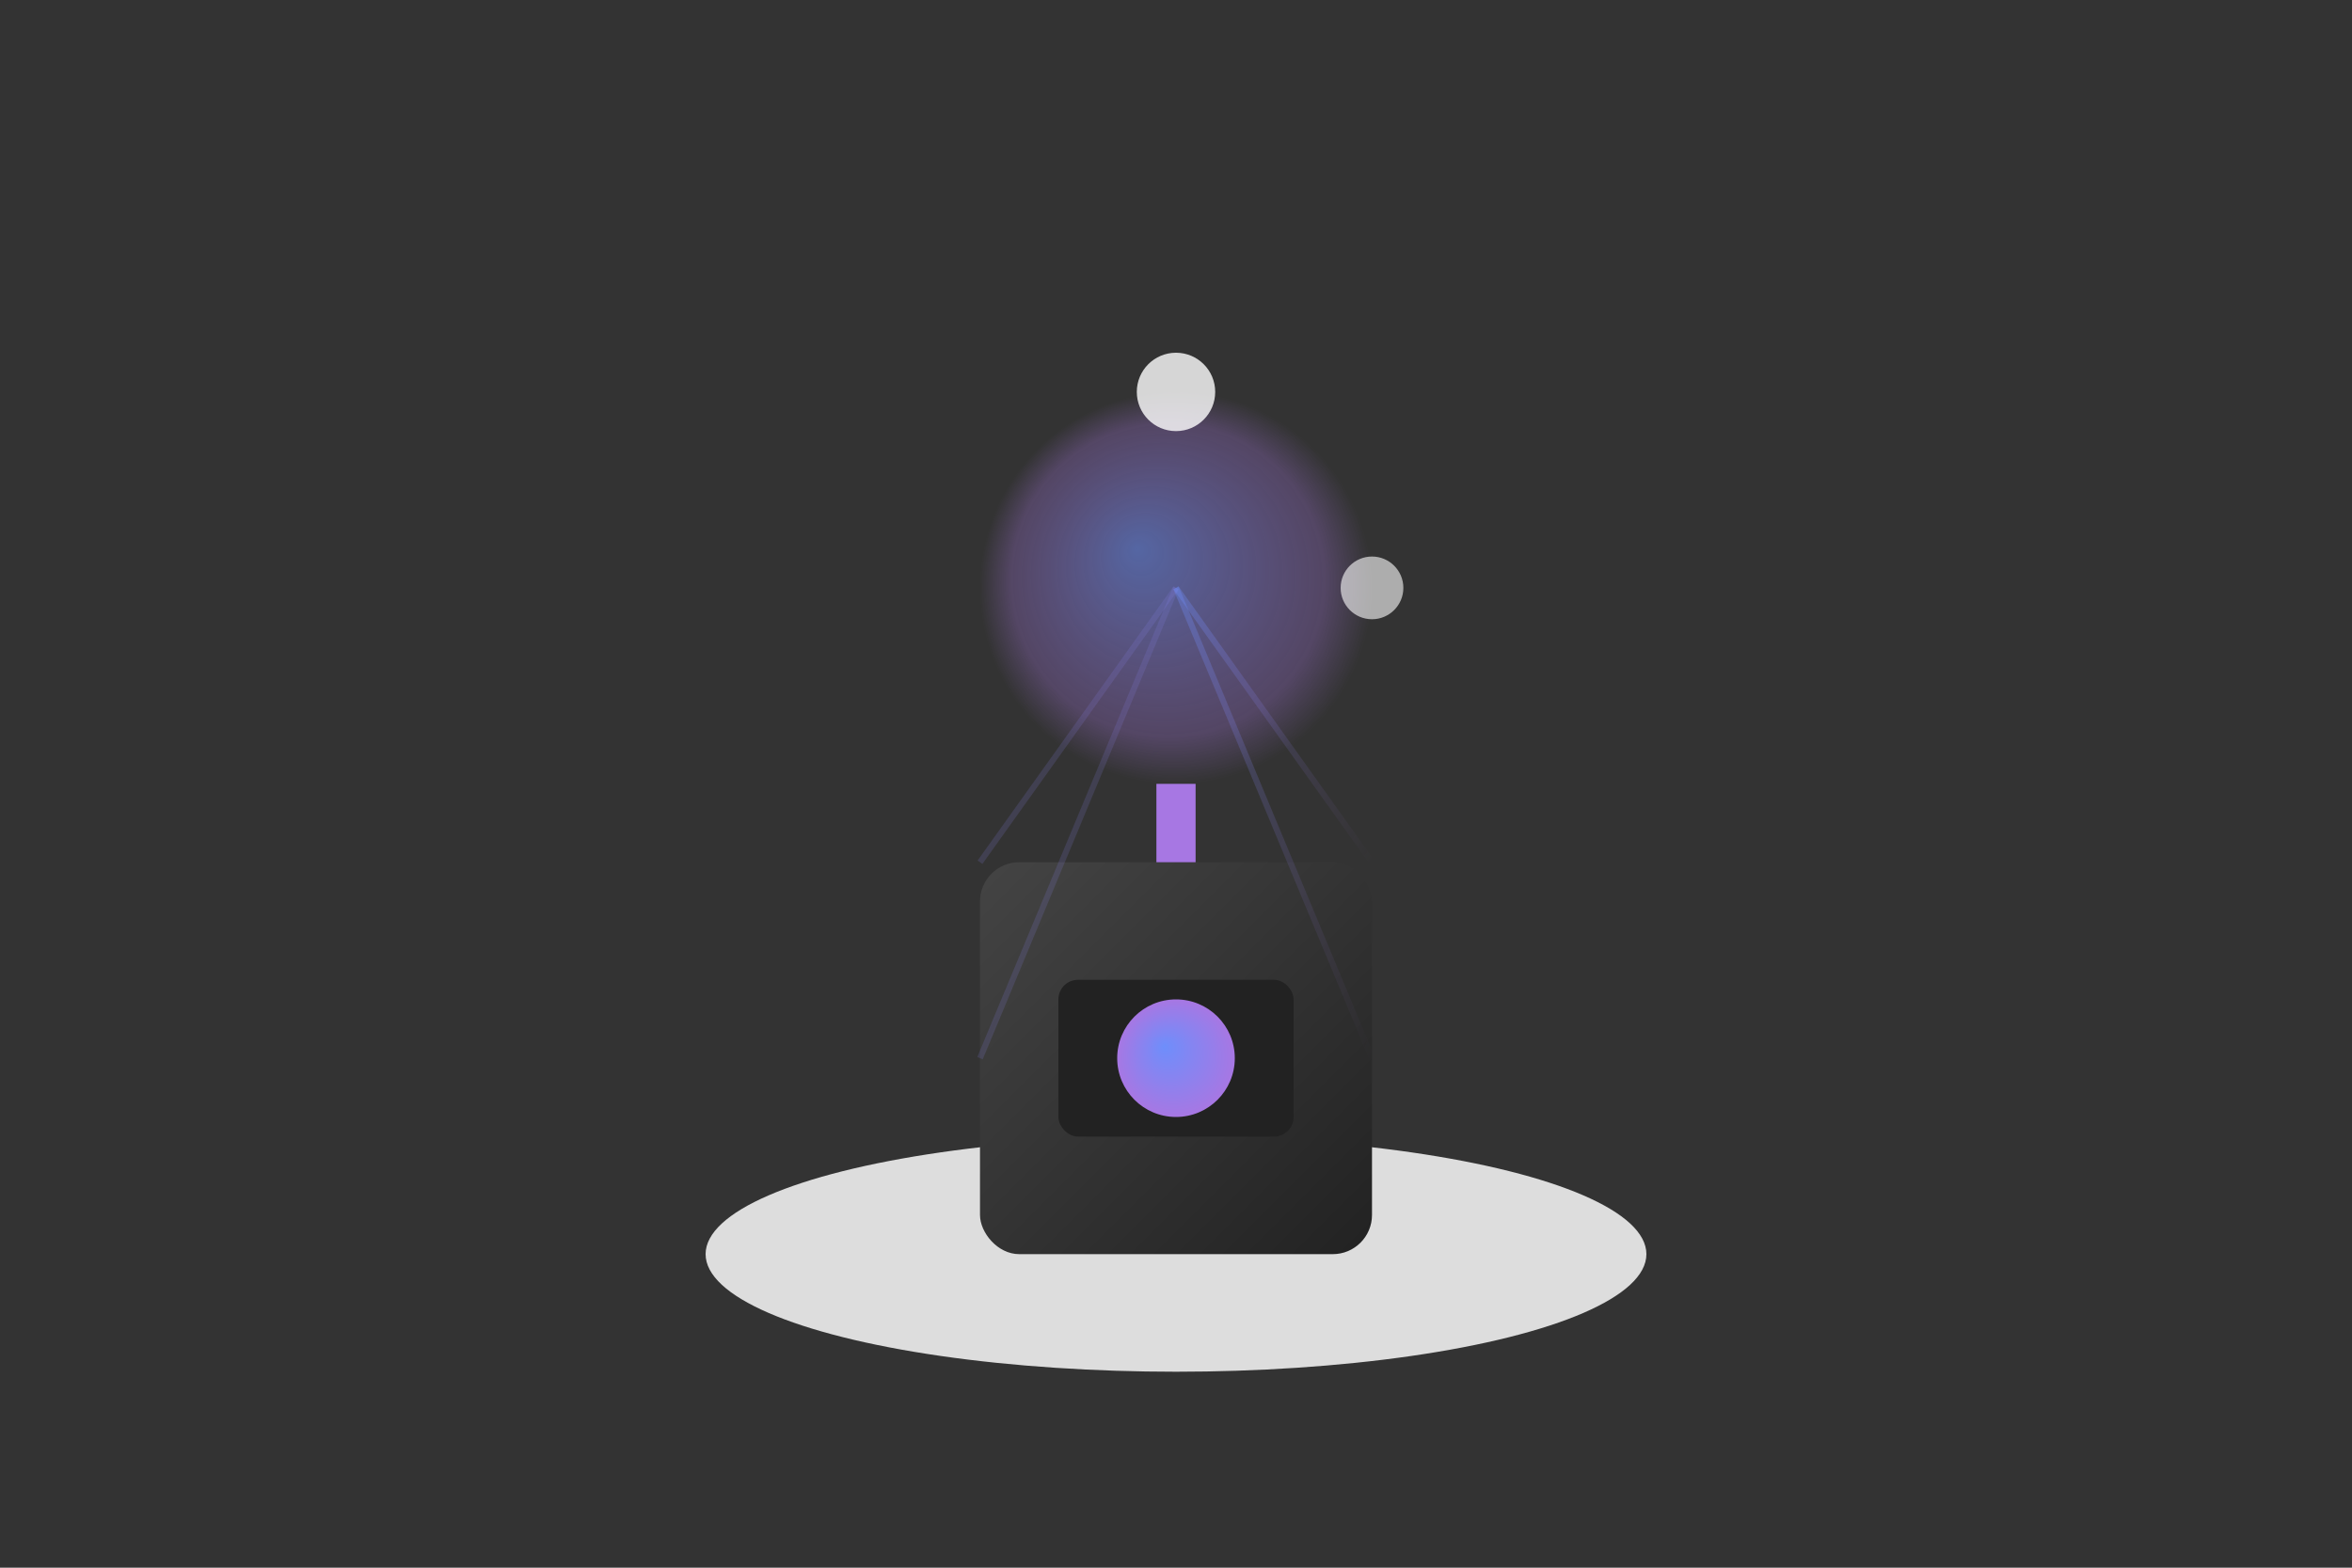 <svg width="600" height="400" viewBox="0 0 600 400" xmlns="http://www.w3.org/2000/svg">
  <rect x="0" y="0" width="600" height="400" fill="#333333" stroke="none"/>
  <!-- Base platform -->
  <ellipse cx="300" cy="320" rx="120" ry="30" fill="#ddd" />
  
  <!-- Device base -->
  <rect x="250" y="220" width="100" height="100" rx="10" fill="url(#deviceGradient)" />
  
  <!-- Connector -->
  <rect x="295" y="200" width="10" height="20" fill="#a777e3" />
  
  <!-- Holographic sphere -->
  <circle cx="300" cy="150" r="50" fill="url(#holoGradient)" opacity="0.7" />
  
  <!-- Holographic projection rays -->
  <line x1="250" y1="220" x2="300" y2="150" stroke="url(#rayGradient)" stroke-width="1.5" opacity="0.4" />
  <line x1="350" y1="220" x2="300" y2="150" stroke="url(#rayGradient)" stroke-width="1.5" opacity="0.4" />
  <line x1="250" y1="270" x2="300" y2="150" stroke="url(#rayGradient)" stroke-width="1.5" opacity="0.4" />
  <line x1="350" y1="270" x2="300" y2="150" stroke="url(#rayGradient)" stroke-width="1.5" opacity="0.4" />
  
  <!-- Control panel -->
  <rect x="270" y="250" width="60" height="40" rx="5" fill="#222" />
  <circle cx="300" cy="270" r="15" fill="url(#controlGradient)" />
  
  <!-- Orbit element -->
  <circle cx="300" cy="100" r="10" fill="#fff" opacity="0.8">
    <animateTransform
      attributeName="transform"
      type="rotate"
      from="0 300 150"
      to="360 300 150"
      dur="10s"
      repeatCount="indefinite" />
  </circle>
  
  <!-- Orbit element 2 -->
  <circle cx="350" cy="150" r="8" fill="#fff" opacity="0.6">
    <animateTransform
      attributeName="transform"
      type="rotate"
      from="90 300 150"
      to="450 300 150"
      dur="15s"
      repeatCount="indefinite" />
  </circle>
  
  <!-- Gradients -->
  <defs>
    <linearGradient id="deviceGradient" x1="0%" y1="0%" x2="100%" y2="100%">
      <stop offset="0%" stop-color="#444" />
      <stop offset="100%" stop-color="#222" />
    </linearGradient>
    
    <radialGradient id="holoGradient" cx="50%" cy="50%" r="50%" fx="40%" fy="40%">
      <stop offset="0%" stop-color="#6e8efb" stop-opacity="0.8" />
      <stop offset="80%" stop-color="#a777e3" stop-opacity="0.4" />
      <stop offset="100%" stop-color="#a777e3" stop-opacity="0" />
    </radialGradient>
    
    <linearGradient id="rayGradient" x1="0%" y1="0%" x2="100%" y2="100%">
      <stop offset="0%" stop-color="#6e8efb" stop-opacity="0.8" />
      <stop offset="100%" stop-color="#a777e3" stop-opacity="0" />
    </linearGradient>
    
    <radialGradient id="controlGradient" cx="50%" cy="50%" r="50%" fx="40%" fy="40%">
      <stop offset="0%" stop-color="#6e8efb" />
      <stop offset="100%" stop-color="#a777e3" />
    </radialGradient>
  </defs>
  
  <!-- Animation pulse -->
  <circle cx="300" cy="150" r="55" fill="none" stroke="#fff" stroke-width="2" opacity="0">
    <animate
      attributeName="r"
      values="50;80;50"
      dur="5s"
      repeatCount="indefinite" />
    <animate
      attributeName="opacity"
      values="0.7;0;0.7"
      dur="5s"
      repeatCount="indefinite" />
  </circle>
</svg>